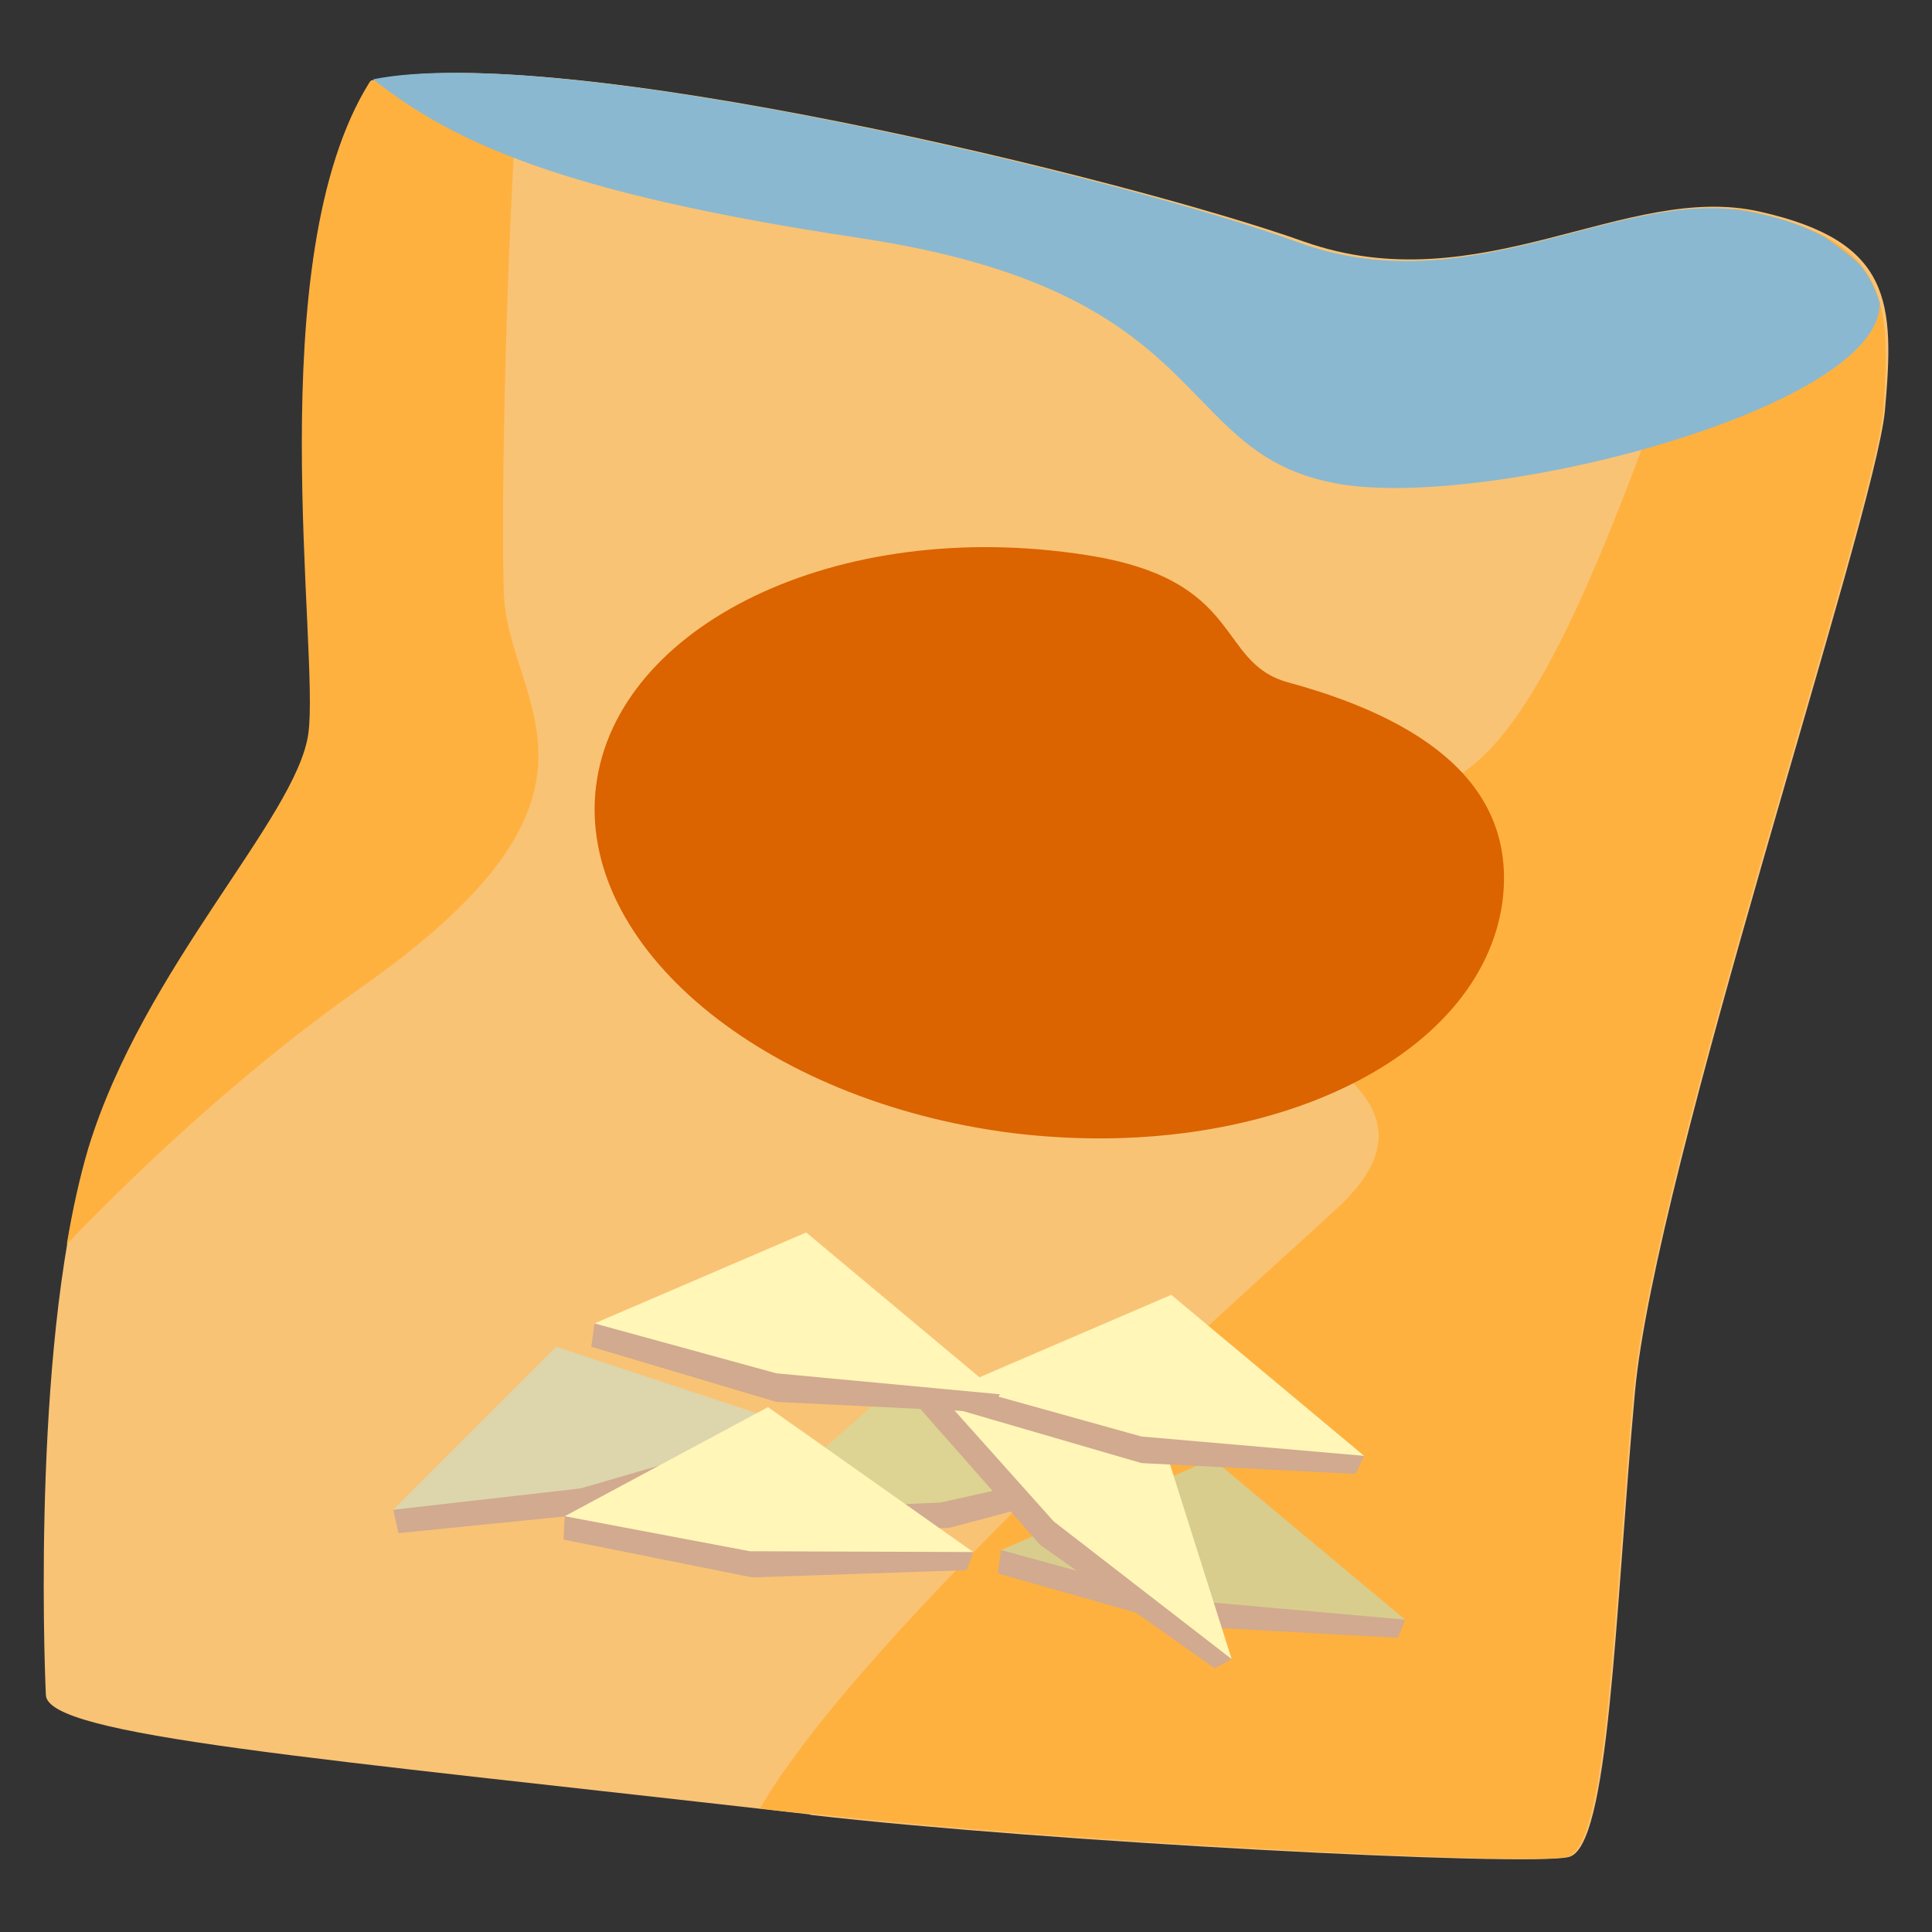 <?xml version="1.0" encoding="UTF-8"?>
<svg id="Layer_2" data-name="Layer 2" xmlns="http://www.w3.org/2000/svg" viewBox="0 0 48 48">
  <rect x="0" y="0" width="48" height="48" fill="#333333" stroke="none"/>
  <defs>
    <style>
      .cls-1 {
        fill: #db6300;
      }

      .cls-2 {
        fill: #f9c375;
      }

      .cls-3 {
        fill: #8ab8d1;
      }

      .cls-4 {
        fill: #fff6b8;
      }

      .cls-5 {
        fill: #ffb140;
      }

      .cls-6 {
        fill: #ddd6ac;
      }

      .cls-7 {
        fill: #d1aa8f;
      }

      .cls-8 {
        fill: #ddd392;
      }

      .cls-9 {
        fill: #d8cd8d;
      }
    </style>
  </defs>
  <g>
    <path class="cls-2" d="m20.13,45.08c-12.42-1.42-18.96-1.95-18.99-2.97-.05-1.03-.32-9.07,1.08-13.6s5.21-8.26,5.47-10.31c.29-2.08-1.26-11.81,1.53-16.2,4.6-1.03,18.81,2.45,23.17,4,4.37,1.55,8.02-1.5,11.34-.74,3.29.74,3.34,2.26,3.1,4.95-.26,2.68-5.71,18.86-6.21,24.38-.5,5.52-.63,11.36-1.66,11.55-1.1.24-12.91-.37-18.83-1.05Z"/>
    <path class="cls-5" d="m43.67,5.29c-.18-.05-.39-.08-.58-.11-1.97,4.37-4.39,13.7-7.5,14.34-3.76.76-9.86-6.58-10.97-4.31-1.13,2.29-2.87,6.52,3.05,8.68s8.05,3.81,5.55,6.13c-2.13,1.97-11.68,10.36-14.34,14.91.42.05.84.11,1.29.13,5.92.68,17.73,1.29,18.75,1.08,1.03-.21,1.16-6.05,1.66-11.55.5-5.52,5.94-21.7,6.21-24.38.18-2.66.16-4.16-3.13-4.92Z"/>
    <path class="cls-5" d="m9.19,2.03c-2.76,4.39-1.24,14.15-1.53,16.2-.29,2.08-4.1,5.81-5.47,10.31-.21.71-.39,1.53-.53,2.37,2.05-2.13,4.58-4.45,7.26-6.34,6.97-4.87,3.71-7.05,3.6-9.81-.08-1.95.05-8.6.37-12.86-1.47-.08-2.79-.08-3.71.13Z"/>
    <path class="cls-3" d="m46.7,7.52c-.11-.34-.26-.68-.5-.95-.21-.21-.5-.42-.87-.68-.45-.24-.97-.45-1.71-.6-3.29-.74-6.97,2.31-11.34.74C28,4.45,13.98,1.03,9.27,1.97c2,1.58,4.73,2.84,12.13,3.95,8.73,1.32,7.73,5.21,11.6,6.05,3.5.82,13.76-1.76,13.7-4.45Z"/>
  </g>
  <g>
    <polygon class="cls-7" points="24.87 38.51 24.79 39.09 29.39 40.4 34.73 40.69 34.91 40.24 24.87 38.51"/>
    <polygon class="cls-9" points="24.87 38.51 30.13 36.25 34.91 40.24 29.39 39.75 24.87 38.51"/>
  </g>
  <g>
    <polygon class="cls-7" points="18.69 37.54 18.79 38.11 23.58 37.96 28.73 36.59 28.79 36.12 18.69 37.54"/>
    <polygon class="cls-8" points="18.69 37.54 23 33.77 28.79 36.12 23.37 37.33 18.69 37.54"/>
  </g>
  <g>
    <polygon class="cls-7" points="9.77 37.51 9.9 38.09 14.69 37.61 19.74 35.9 19.76 35.43 9.77 37.51"/>
    <polygon class="cls-6" points="9.77 37.51 13.82 33.46 19.76 35.43 14.42 36.98 9.77 37.51"/>
  </g>
  <g>
    <polygon class="cls-7" points="23.05 34.3 22.66 34.77 25.84 38.38 30.18 41.45 30.6 41.22 23.05 34.3"/>
    <polygon class="cls-4" points="23.05 34.3 28.71 35.25 30.6 41.22 26.18 37.8 23.05 34.3"/>
  </g>
  <g>
    <polygon class="cls-7" points="14.03 37.67 14 38.25 18.69 39.19 24.02 39.01 24.18 38.56 14.03 37.67"/>
    <polygon class="cls-4" points="14.03 37.67 19.08 34.96 24.18 38.56 18.63 38.54 14.03 37.67"/>
  </g>
  <path class="cls-1" d="m37.33,22.39c.32-2.58-1.47-4.39-5.34-5.44-1.79-.5-1.05-2.55-5-3.16-6.21-.97-11.68,1.76-12.18,5.73-.5,3.97,4.13,7.84,10.34,8.63,6.21.76,11.65-1.81,12.18-5.76Z"/>
  <g>
    <polygon class="cls-7" points="23.84 34.43 23.76 35.01 28.36 36.35 33.68 36.62 33.89 36.17 23.84 34.43"/>
    <polygon class="cls-4" points="23.84 34.43 29.1 32.17 33.89 36.17 28.36 35.69 23.84 34.43"/>
  </g>
  <g>
    <polygon class="cls-7" points="14.77 32.88 14.69 33.46 19.29 34.83 24.63 35.09 24.84 34.64 14.77 32.88"/>
    <polygon class="cls-4" points="14.77 32.88 20.03 30.62 24.84 34.64 19.29 34.12 14.77 32.88"/>
  </g>
</svg>